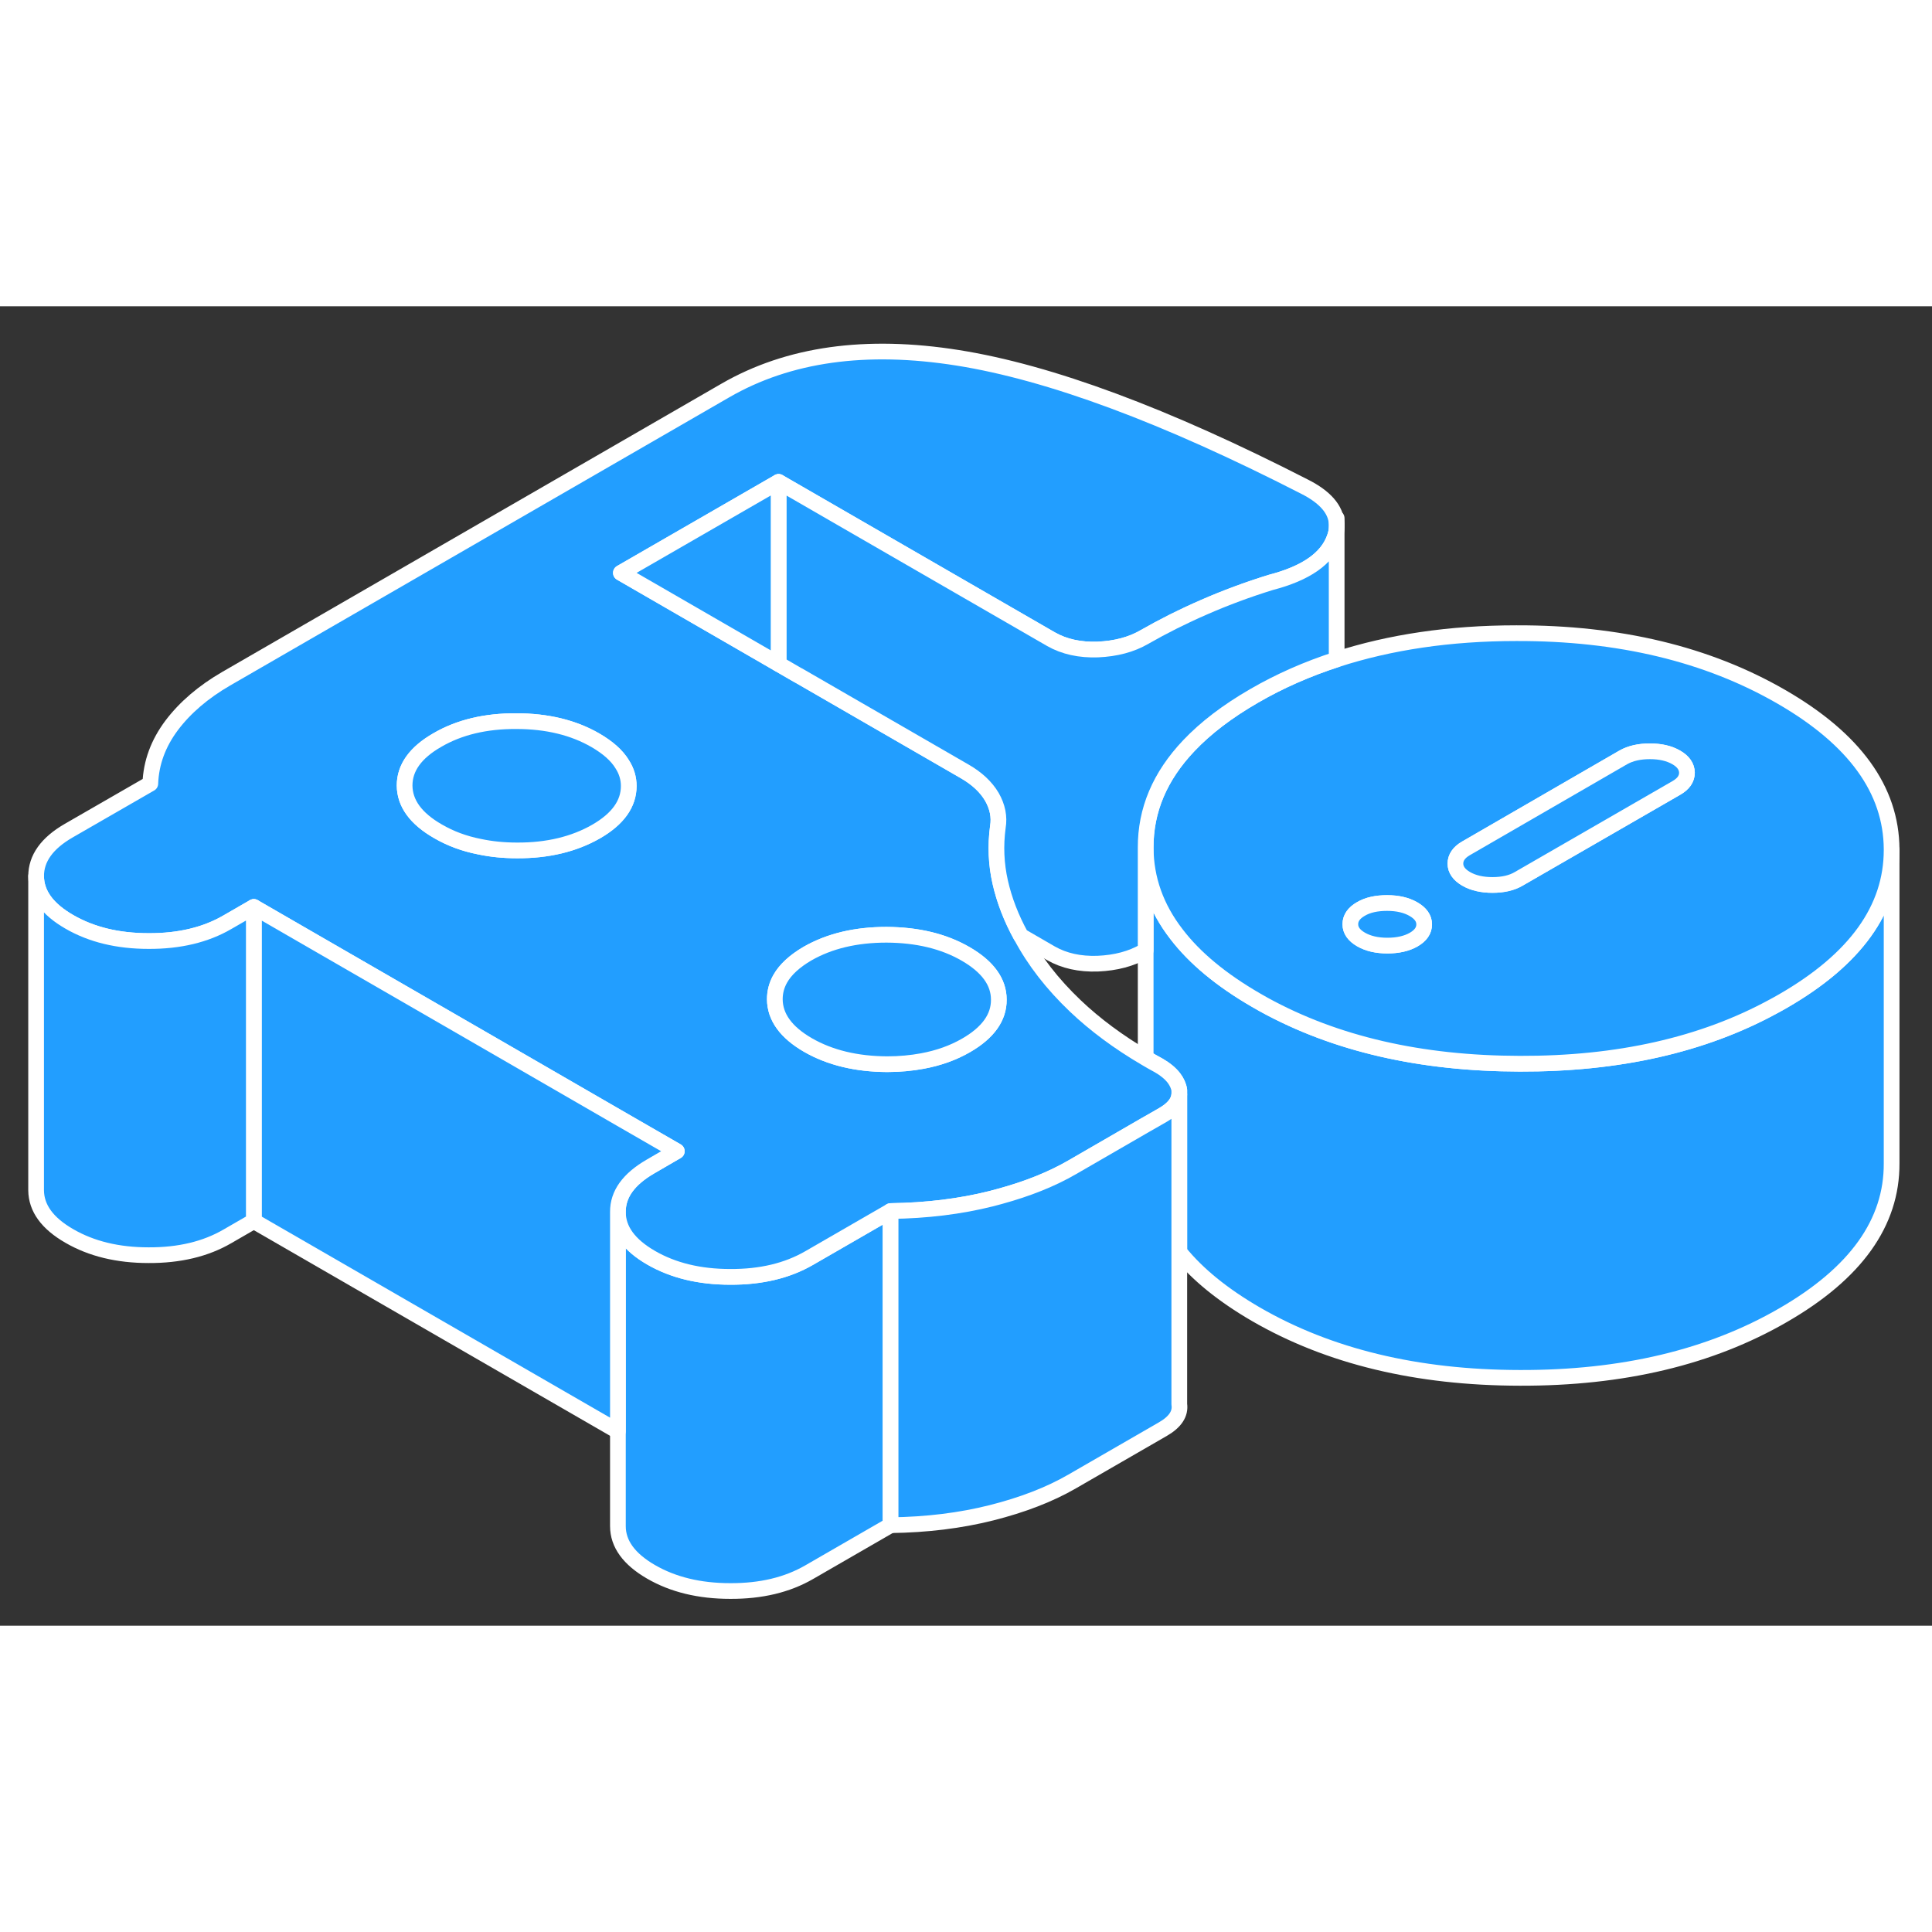 <svg width="48" height="48" viewBox="0 0 123 84" fill="#229EFF" xmlns="http://www.w3.org/2000/svg" stroke-width="1px" stroke-linecap="round" stroke-linejoin="round"><rect x="0" y="0" width="123" height="84" fill="#333333" stroke="none"/><path d="M120.429 34.611V54.561C120.449 58.341 118.149 61.561 113.519 64.231C108.889 66.911 103.299 68.241 96.758 68.221C90.209 68.211 84.609 66.861 79.959 64.171C77.859 62.951 76.229 61.631 75.079 60.201V49.901C75.039 49.631 74.918 49.371 74.728 49.121C74.508 48.841 74.189 48.571 73.769 48.331C73.489 48.181 73.209 48.021 72.939 47.861V34.471C72.948 36.451 73.599 38.291 74.899 39.971C76.059 41.491 77.749 42.891 79.959 44.171C80.129 44.271 80.299 44.361 80.469 44.461C85.019 46.961 90.448 48.211 96.758 48.221C103.009 48.241 108.389 47.031 112.889 44.581C113.099 44.471 113.309 44.351 113.519 44.231C118.129 41.571 120.429 38.371 120.429 34.611Z" stroke="white" stroke-linejoin="round"/><path d="M56.699 57.601V77.601L51.519 80.591C50.119 81.401 48.449 81.801 46.489 81.791C44.529 81.791 42.849 81.381 41.449 80.571C40.049 79.761 39.339 78.791 39.339 77.661V57.661C39.339 58.791 40.049 59.761 41.449 60.571C42.849 61.381 44.529 61.791 46.489 61.791C48.449 61.801 50.119 61.401 51.519 60.591L56.699 57.601Z" stroke="white" stroke-linejoin="round"/><path d="M113.409 24.861C108.699 22.141 103.069 20.791 96.529 20.811C92.309 20.811 88.499 21.381 85.099 22.481C83.219 23.091 81.469 23.861 79.849 24.801C78.149 25.781 76.759 26.841 75.689 27.971C73.839 29.921 72.929 32.081 72.939 34.471C72.949 36.451 73.599 38.291 74.899 39.971C76.059 41.491 77.749 42.891 79.959 44.171C80.129 44.271 80.299 44.361 80.469 44.461C85.019 46.961 90.449 48.211 96.759 48.221C103.009 48.241 108.389 47.031 112.889 44.581C113.099 44.471 113.309 44.351 113.519 44.231C118.129 41.571 120.429 38.371 120.429 34.611V34.561C120.409 30.781 118.069 27.551 113.409 24.861ZM89.999 40.321C89.559 40.571 88.999 40.701 88.329 40.701C87.659 40.701 87.099 40.571 86.649 40.311C86.199 40.051 85.969 39.731 85.969 39.341C85.969 38.951 86.189 38.631 86.639 38.371C87.079 38.111 87.639 37.991 88.309 37.991C88.979 37.991 89.539 38.121 89.989 38.381C90.439 38.641 90.669 38.961 90.669 39.351C90.669 39.741 90.449 40.061 89.999 40.321ZM106.729 30.661L96.689 36.451C96.249 36.711 95.689 36.841 95.019 36.841C94.349 36.841 93.789 36.711 93.339 36.451C92.889 36.191 92.659 35.861 92.659 35.481C92.659 35.101 92.879 34.771 93.329 34.511L103.359 28.711C103.809 28.461 104.369 28.331 105.039 28.331C105.709 28.331 106.269 28.461 106.719 28.721C107.169 28.981 107.389 29.301 107.399 29.691C107.399 30.081 107.179 30.401 106.729 30.661Z" stroke="white" stroke-linejoin="round"/><path d="M90.669 39.351C90.669 39.741 90.449 40.061 89.999 40.321C89.559 40.571 88.999 40.701 88.329 40.701C87.659 40.701 87.099 40.571 86.649 40.311C86.199 40.051 85.969 39.731 85.969 39.341C85.969 38.951 86.189 38.631 86.639 38.371C87.079 38.111 87.639 37.991 88.309 37.991C88.979 37.991 89.539 38.121 89.989 38.381C90.439 38.641 90.669 38.961 90.669 39.351Z" stroke="white" stroke-linejoin="round"/><path d="M107.399 29.691C107.399 30.081 107.179 30.401 106.729 30.661L96.689 36.451C96.249 36.711 95.689 36.841 95.019 36.841C94.349 36.841 93.789 36.711 93.339 36.451C92.889 36.191 92.659 35.861 92.659 35.481C92.659 35.101 92.879 34.771 93.329 34.511L103.359 28.711C103.809 28.461 104.369 28.331 105.039 28.331C105.709 28.331 106.269 28.461 106.719 28.721C107.169 28.981 107.389 29.301 107.399 29.691Z" stroke="white" stroke-linejoin="round"/><path d="M83.049 11.481C74.189 6.941 66.829 4.211 60.979 3.281C55.129 2.351 50.199 3.041 46.179 5.361L14.399 23.711C12.949 24.551 11.789 25.541 10.929 26.681C10.069 27.831 9.619 29.061 9.569 30.391L4.379 33.381C2.989 34.181 2.299 35.151 2.299 36.281C2.309 37.411 3.009 38.381 4.419 39.191C5.819 40.001 7.499 40.411 9.459 40.411C11.409 40.421 13.089 40.021 14.479 39.211L16.159 38.241L20.019 40.471L30.639 46.601L39.689 51.831L43.089 53.791L41.419 54.761C40.019 55.571 39.329 56.531 39.339 57.661C39.339 58.791 40.049 59.761 41.449 60.571C42.849 61.381 44.529 61.791 46.489 61.791C48.449 61.801 50.119 61.401 51.519 60.591L56.699 57.601C58.999 57.571 61.129 57.311 63.119 56.811C63.309 56.761 63.499 56.711 63.679 56.661C65.429 56.181 66.959 55.571 68.269 54.811L72.939 52.111L73.309 51.901L74.039 51.481C74.699 51.101 75.039 50.671 75.079 50.181V49.901C75.039 49.631 74.919 49.371 74.729 49.121C74.509 48.841 74.189 48.571 73.769 48.331C73.489 48.181 73.209 48.021 72.939 47.861C71.219 46.851 69.719 45.741 68.459 44.541C66.999 43.151 65.849 41.671 65.009 40.091C64.999 40.091 64.999 40.081 64.999 40.081C64.379 38.951 63.939 37.811 63.679 36.661C63.419 35.511 63.369 34.341 63.529 33.151C63.639 32.501 63.509 31.861 63.149 31.231C62.779 30.601 62.199 30.061 61.419 29.611L50.839 23.501H50.829L49.569 22.771L39.529 16.971L49.569 11.181L66.909 21.191C67.749 21.671 68.749 21.891 69.889 21.851C71.039 21.801 72.029 21.541 72.869 21.051C74.039 20.381 75.309 19.741 76.669 19.151C78.039 18.551 79.449 18.031 80.899 17.581C83.139 17.001 84.489 16.061 84.959 14.751C85.049 14.511 85.099 14.281 85.099 14.061V13.841C85.049 12.931 84.359 12.141 83.049 11.481ZM49.669 42.821C49.999 42.231 50.589 41.691 51.409 41.211C52.809 40.411 54.479 40.011 56.439 40.011C58.399 40.021 60.079 40.421 61.479 41.231C62.879 42.041 63.589 43.011 63.589 44.141C63.599 45.271 62.909 46.241 61.509 47.051C60.679 47.531 59.749 47.861 58.719 48.051C58.019 48.181 57.269 48.251 56.479 48.251C54.529 48.241 52.849 47.841 51.439 47.031C50.039 46.221 49.339 45.251 49.329 44.121C49.329 43.661 49.439 43.231 49.669 42.821ZM39.609 29.151C39.889 29.581 40.029 30.051 40.029 30.541C40.029 31.671 39.339 32.641 37.949 33.441C36.549 34.241 34.879 34.651 32.919 34.641C32.069 34.641 31.269 34.561 30.519 34.401C29.549 34.211 28.669 33.881 27.879 33.421C26.469 32.611 25.769 31.641 25.759 30.511C25.759 29.381 26.449 28.411 27.849 27.611C29.239 26.801 30.919 26.401 32.869 26.411C34.829 26.411 36.509 26.821 37.909 27.631C38.699 28.091 39.269 28.591 39.609 29.151Z" stroke="white" stroke-linejoin="round"/><path d="M63.589 44.141C63.599 45.271 62.909 46.241 61.509 47.051C60.679 47.531 59.749 47.861 58.719 48.051C58.019 48.181 57.269 48.251 56.479 48.251C54.529 48.241 52.849 47.841 51.439 47.031C50.039 46.221 49.339 45.251 49.329 44.121C49.329 43.661 49.439 43.231 49.669 42.821C49.999 42.231 50.589 41.691 51.409 41.211C52.809 40.411 54.479 40.011 56.439 40.011C58.399 40.021 60.079 40.421 61.479 41.231C62.879 42.041 63.589 43.011 63.589 44.141Z" stroke="white" stroke-linejoin="round"/><path d="M40.029 30.541C40.029 31.671 39.339 32.641 37.949 33.441C36.549 34.241 34.879 34.651 32.919 34.641C32.069 34.641 31.269 34.561 30.519 34.401C29.549 34.211 28.669 33.881 27.879 33.421C26.469 32.611 25.769 31.641 25.759 30.511C25.759 29.381 26.449 28.411 27.849 27.611C29.239 26.801 30.919 26.401 32.869 26.411C34.829 26.411 36.509 26.821 37.909 27.631C38.699 28.091 39.269 28.591 39.609 29.151C39.889 29.581 40.029 30.051 40.029 30.541Z" stroke="white" stroke-linejoin="round"/><path d="M75.079 50.181V69.901C75.169 70.501 74.819 71.031 74.039 71.481L68.269 74.811C66.819 75.651 65.099 76.311 63.119 76.811C61.129 77.311 58.999 77.571 56.699 77.601V57.601C58.999 57.571 61.129 57.311 63.119 56.811C63.309 56.761 63.499 56.711 63.679 56.661C65.429 56.181 66.959 55.571 68.269 54.811L72.939 52.111L73.309 51.901L74.039 51.481C74.699 51.101 75.039 50.671 75.079 50.181Z" stroke="white" stroke-linejoin="round"/><path d="M43.089 53.791L41.419 54.761C40.019 55.571 39.329 56.531 39.339 57.661V71.621L16.159 58.241V38.241L20.019 40.471L30.639 46.601L39.689 51.831L43.089 53.791Z" stroke="white" stroke-linejoin="round"/><path d="M16.159 38.241V58.241L14.479 59.211C13.089 60.021 11.409 60.421 9.459 60.411C7.499 60.411 5.819 60.001 4.419 59.191C3.009 58.381 2.309 57.411 2.299 56.281V36.281C2.309 37.411 3.009 38.381 4.419 39.191C5.819 40.001 7.499 40.411 9.459 40.411C11.409 40.421 13.089 40.021 14.479 39.211L16.159 38.241Z" stroke="white" stroke-linejoin="round"/><path d="M85.098 14.061V22.481C83.218 23.091 81.468 23.861 79.848 24.801C78.148 25.781 76.758 26.841 75.688 27.971C73.838 29.921 72.928 32.081 72.938 34.471V41.011C72.938 41.011 72.888 41.041 72.868 41.051C72.028 41.541 71.038 41.801 69.888 41.851C68.748 41.891 67.748 41.671 66.908 41.191L65.008 40.091L64.998 40.081C64.378 38.951 63.938 37.811 63.678 36.661C63.419 35.511 63.368 34.341 63.528 33.151C63.638 32.501 63.508 31.861 63.148 31.231C62.778 30.601 62.199 30.061 61.419 29.611L50.838 23.501H50.828L49.568 22.771V11.181L66.908 21.191C67.748 21.671 68.748 21.891 69.888 21.851C71.038 21.801 72.028 21.541 72.868 21.051C74.038 20.381 75.308 19.741 76.668 19.151C78.038 18.551 79.448 18.031 80.898 17.581C83.138 17.001 84.488 16.061 84.958 14.751C85.048 14.511 85.098 14.281 85.098 14.061Z" stroke="white" stroke-linejoin="round"/><path d="M85.099 13.841V13.491" stroke="white" stroke-linejoin="round"/><path d="M49.569 11.181V22.771L39.529 16.971L49.569 11.181Z" stroke="white" stroke-linejoin="round"/></svg>